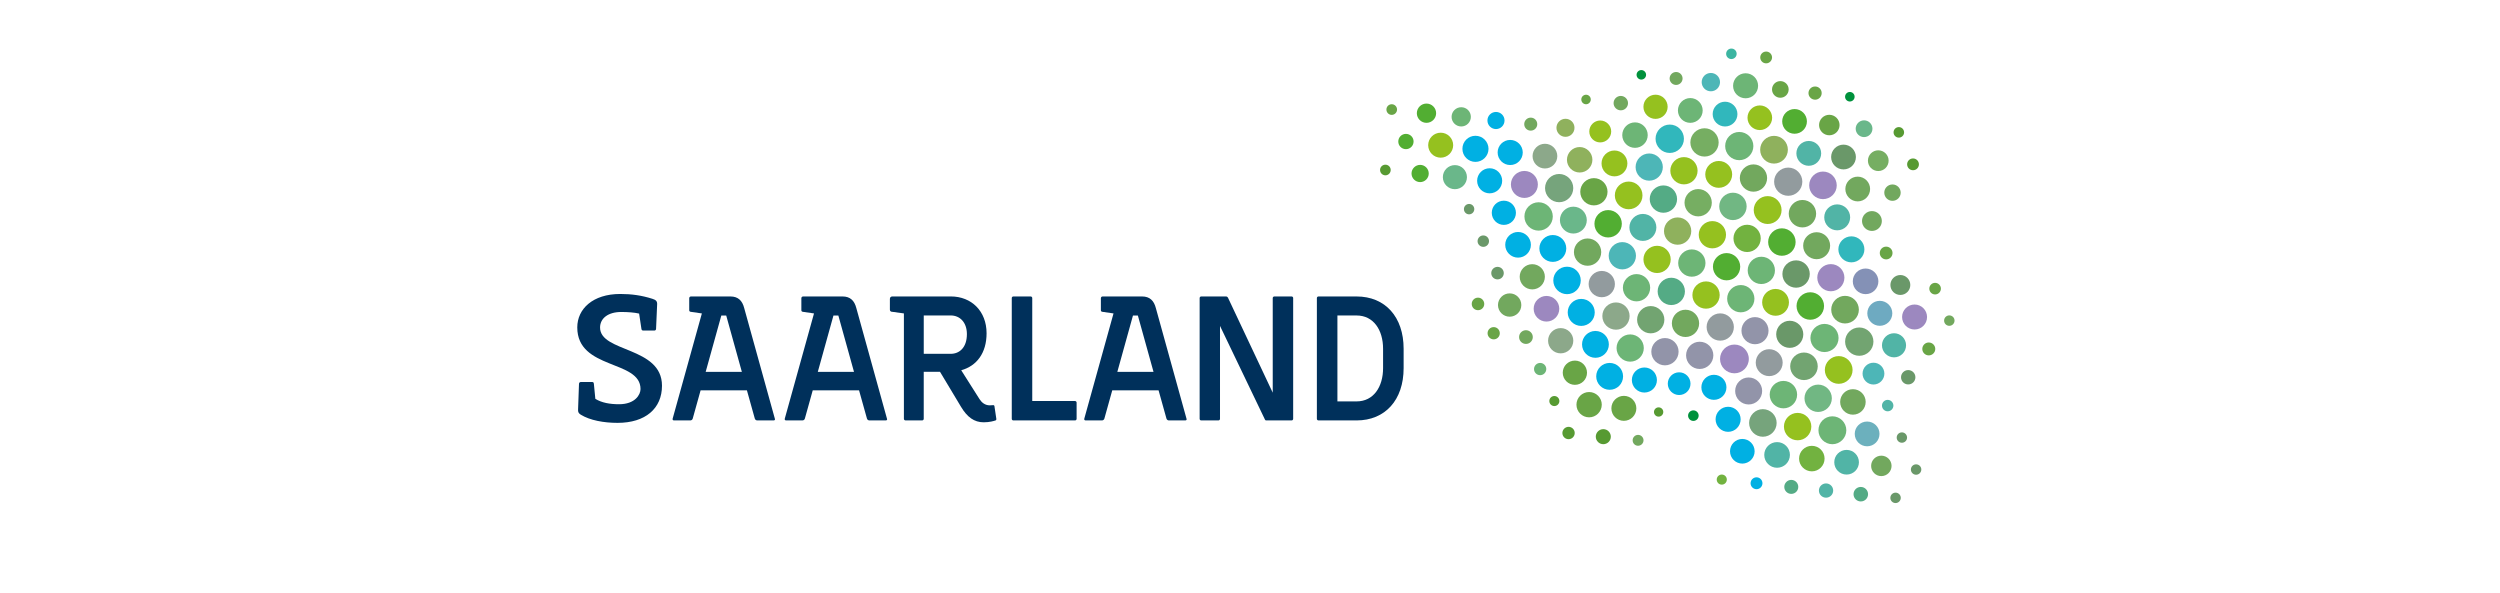 <?xml version="1.0" encoding="utf-8"?>
<!--
  **************************************************-
  InGrid Portal Apps
  ==================================================
  Copyright (C) 2014 - 2017 wemove digital solutions GmbH
  ==================================================
  Licensed under the EUPL, Version 1.1 or – as soon they will be
  approved by the European Commission - subsequent versions of the
  EUPL (the "Licence");
  
  You may not use this work except in compliance with the Licence.
  You may obtain a copy of the Licence at:
  
  http://ec.europa.eu/idabc/eupl5
  
  Unless required by applicable law or agreed to in writing, software
  distributed under the Licence is distributed on an "AS IS" basis,
  WITHOUT WARRANTIES OR CONDITIONS OF ANY KIND, either express or implied.
  See the Licence for the specific language governing permissions and
  limitations under the Licence.
  **************************************************#
  -->

<!-- Generator: Adobe Illustrator 16.0.0, SVG Export Plug-In . SVG Version: 6.00 Build 0)  -->
<!DOCTYPE svg PUBLIC "-//W3C//DTD SVG 1.1//EN" "http://www.w3.org/Graphics/SVG/1.1/DTD/svg11.dtd">
<svg version="1.1" id="Ebene_1" xmlns="http://www.w3.org/2000/svg" xmlns:xlink="http://www.w3.org/1999/xlink" x="0px" y="0px"
	 width="270px" height="64px" viewBox="0 0 270 64" enable-background="new 0 0 270 64" xml:space="preserve">
<g>
	<defs>
		<rect id="SVGID_1_" x="52.305" y="-1.45" width="165.479" height="66.935"/>
	</defs>
	<clipPath id="SVGID_2_">
		<use xlink:href="#SVGID_1_"  overflow="visible"/>
	</clipPath>
	<path clip-path="url(#SVGID_2_)" fill="#3CB5A1" d="M187.558,5.81c0.001,0.313-0.255,0.567-0.569,0.569
		c-0.313-0.001-0.569-0.253-0.566-0.567c-0.002-0.313,0.256-0.569,0.568-0.568C187.305,5.243,187.56,5.495,187.558,5.81"/>
	<path clip-path="url(#SVGID_2_)" fill="#69A546" d="M191.382,6.204c-0.002-0.351-0.287-0.638-0.638-0.636
		c-0.355,0-0.638,0.285-0.638,0.637c0.002,0.35,0.283,0.637,0.634,0.638C191.094,6.842,191.378,6.556,191.382,6.204"/>
	<path clip-path="url(#SVGID_2_)" fill="#00913C" d="M177.777,8.08c0-0.284-0.231-0.513-0.516-0.513
		c-0.282,0-0.512,0.231-0.512,0.515c0.003,0.282,0.23,0.512,0.514,0.513C177.548,8.594,177.777,8.363,177.777,8.08"/>
	<path clip-path="url(#SVGID_2_)" fill="#72A85E" d="M181.718,8.476c-0.001-0.388-0.316-0.7-0.699-0.7
		c-0.386,0-0.698,0.312-0.7,0.697c0,0.388,0.315,0.701,0.7,0.701C181.402,9.174,181.717,8.86,181.718,8.476"/>
	<path clip-path="url(#SVGID_2_)" fill="#4DB6B7" d="M185.763,8.87c0-0.548-0.443-0.991-0.99-0.99
		c-0.548-0.001-0.992,0.441-0.992,0.99c0,0.548,0.444,0.992,0.992,0.99C185.32,9.862,185.764,9.416,185.763,8.87"/>
	<path clip-path="url(#SVGID_2_)" fill="#6DB576" d="M189.875,9.264c-0.001-0.748-0.604-1.352-1.35-1.351
		c-0.749,0-1.352,0.604-1.353,1.351c-0.002,0.746,0.604,1.351,1.353,1.352C189.271,10.615,189.875,10.009,189.875,9.264"/>
	<path clip-path="url(#SVGID_2_)" fill="#69A546" d="M193.175,9.66c0.002-0.499-0.401-0.899-0.896-0.901
		c-0.499,0.001-0.9,0.401-0.901,0.901c0.002,0.497,0.404,0.899,0.9,0.897C192.773,10.558,193.176,10.156,193.175,9.66"/>
	<path clip-path="url(#SVGID_2_)" fill="#69A546" d="M196.742,10.052c0.003-0.391-0.316-0.713-0.712-0.711
		c-0.393-0.003-0.712,0.318-0.714,0.712c0.001,0.395,0.322,0.712,0.717,0.715C196.427,10.767,196.744,10.446,196.742,10.052"/>
	<path clip-path="url(#SVGID_2_)" fill="#00913C" d="M200.299,10.448c0.001-0.286-0.229-0.516-0.515-0.516
		c-0.285-0.001-0.516,0.231-0.516,0.515c-0.002,0.284,0.229,0.517,0.518,0.517C200.069,10.963,200.3,10.733,200.299,10.448"/>
	<path clip-path="url(#SVGID_2_)" fill="#69A546" d="M171.803,10.746c0.002-0.285-0.226-0.516-0.509-0.516
		c-0.285,0.002-0.516,0.231-0.513,0.514c-0.001,0.283,0.226,0.515,0.51,0.516C171.575,11.258,171.803,11.028,171.803,10.746"/>
	<path clip-path="url(#SVGID_2_)" fill="#72A85E" d="M175.826,11.139c0-0.429-0.352-0.776-0.781-0.78
		c-0.428,0.002-0.777,0.348-0.778,0.779c0,0.43,0.35,0.778,0.78,0.778C175.475,11.917,175.824,11.571,175.826,11.139"/>
	<path clip-path="url(#SVGID_2_)" fill="#95C11F" d="M180.106,11.534c-0.001-0.723-0.587-1.308-1.308-1.308
		c-0.722,0-1.309,0.586-1.308,1.309c0.001,0.72,0.587,1.305,1.306,1.305C179.52,12.84,180.106,12.256,180.106,11.534"/>
	<path clip-path="url(#SVGID_2_)" fill="#6DB576" d="M183.89,11.927c-0.001-0.737-0.6-1.337-1.337-1.337
		c-0.737,0.001-1.337,0.599-1.338,1.338s0.598,1.339,1.337,1.34C183.292,13.266,183.892,12.667,183.89,11.927"/>
	<path clip-path="url(#SVGID_2_)" fill="#31B7BC" d="M187.643,12.323c0-0.739-0.599-1.338-1.337-1.339
		c-0.737,0-1.339,0.6-1.338,1.338c-0.001,0.741,0.6,1.338,1.338,1.339C187.045,13.661,187.644,13.06,187.643,12.323"/>
	<path clip-path="url(#SVGID_2_)" fill="#95C11F" d="M191.391,12.716c-0.004-0.732-0.597-1.329-1.331-1.331
		c-0.736,0.002-1.329,0.598-1.33,1.332c0,0.734,0.594,1.33,1.33,1.331C190.794,14.046,191.391,13.451,191.391,12.716"/>
	<path clip-path="url(#SVGID_2_)" fill="#52AE32" d="M195.147,13.111c0-0.738-0.598-1.334-1.334-1.334
		c-0.738,0-1.337,0.598-1.337,1.334c0,0.739,0.599,1.334,1.336,1.334C194.551,14.447,195.148,13.848,195.147,13.111"/>
	<path clip-path="url(#SVGID_2_)" fill="#69A546" d="M198.673,13.506c0.001-0.611-0.496-1.106-1.108-1.109
		c-0.61,0-1.108,0.498-1.106,1.109c0,0.609,0.496,1.108,1.106,1.105C198.176,14.612,198.673,14.116,198.673,13.506"/>
	<path clip-path="url(#SVGID_2_)" fill="#6AB78A" d="M202.224,13.901c0-0.5-0.405-0.905-0.903-0.905
		c-0.502,0-0.906,0.406-0.908,0.904c0.002,0.5,0.407,0.904,0.905,0.906C201.818,14.805,202.224,14.4,202.224,13.901"/>
	<path clip-path="url(#SVGID_2_)" fill="#579A32" d="M205.642,14.293c-0.002-0.314-0.254-0.569-0.567-0.568
		c-0.317-0.001-0.571,0.253-0.571,0.569c0,0.315,0.256,0.569,0.568,0.57C205.389,14.866,205.644,14.607,205.642,14.293"/>
	<path clip-path="url(#SVGID_2_)" fill="#69A546" d="M150.881,11.832c0-0.318-0.256-0.576-0.576-0.576
		c-0.315,0-0.575,0.258-0.572,0.575c-0.002,0.318,0.257,0.576,0.571,0.577C150.624,12.406,150.879,12.15,150.881,11.832"/>
	<path clip-path="url(#SVGID_2_)" fill="#579A32" d="M150.196,18.36c0.002-0.318-0.257-0.576-0.575-0.574
		c-0.318-0.001-0.578,0.258-0.573,0.573c-0.001,0.318,0.257,0.575,0.573,0.577C149.938,18.937,150.196,18.678,150.196,18.36"/>
	<path clip-path="url(#SVGID_2_)" fill="#52AE32" d="M155.102,12.226c0-0.576-0.469-1.042-1.044-1.041
		c-0.573,0-1.036,0.467-1.04,1.041c-0.001,0.573,0.469,1.04,1.042,1.041C154.634,13.266,155.102,12.799,155.102,12.226"/>
	<path clip-path="url(#SVGID_2_)" fill="#6DB576" d="M158.853,12.62c0-0.573-0.463-1.04-1.037-1.04c-0.576,0-1.044,0.462-1.045,1.04
		c0,0.575,0.469,1.039,1.041,1.039C158.39,13.659,158.855,13.195,158.853,12.62"/>
	<path clip-path="url(#SVGID_2_)" fill="#00B0E3" d="M162.489,13.013c0.002-0.51-0.409-0.921-0.923-0.923
		c-0.51,0.001-0.927,0.414-0.923,0.923c-0.001,0.512,0.414,0.925,0.922,0.927C162.077,13.939,162.492,13.524,162.489,13.013"/>
	<path clip-path="url(#SVGID_2_)" fill="#72A85E" d="M166.023,13.409c0-0.389-0.313-0.706-0.703-0.706s-0.703,0.317-0.704,0.707
		c0,0.389,0.315,0.702,0.703,0.7C165.71,14.11,166.023,13.797,166.023,13.409"/>
	<path clip-path="url(#SVGID_2_)" fill="#8FB15D" d="M170.044,13.803c0.005-0.538-0.432-0.975-0.969-0.975
		c-0.54,0-0.977,0.436-0.979,0.976c0.002,0.538,0.44,0.975,0.978,0.974C169.61,14.779,170.051,14.34,170.044,13.803"/>
	<path clip-path="url(#SVGID_2_)" fill="#95C11F" d="M174.01,14.199c0-0.653-0.529-1.184-1.187-1.186
		c-0.648,0.002-1.18,0.531-1.18,1.186c-0.002,0.652,0.527,1.182,1.18,1.182C173.48,15.382,174.009,14.851,174.01,14.199"/>
	<path clip-path="url(#SVGID_2_)" fill="#6DB576" d="M177.955,14.593c-0.001-0.76-0.615-1.377-1.374-1.376
		c-0.763,0-1.375,0.616-1.378,1.375c0.003,0.762,0.615,1.377,1.378,1.376C177.339,15.967,177.956,15.35,177.955,14.593"/>
	<path clip-path="url(#SVGID_2_)" fill="#31B7BC" d="M181.865,14.988c0.001-0.846-0.685-1.534-1.532-1.535
		c-0.845,0.003-1.533,0.688-1.534,1.534c0.002,0.846,0.688,1.532,1.536,1.533C181.181,16.518,181.866,15.833,181.865,14.988"/>
	<path clip-path="url(#SVGID_2_)" fill="#76AE62" d="M185.616,15.381c0-0.846-0.686-1.531-1.529-1.529
		c-0.844,0.002-1.529,0.686-1.529,1.53c-0.001,0.843,0.686,1.529,1.531,1.527C184.93,16.911,185.617,16.225,185.616,15.381"/>
	<path clip-path="url(#SVGID_2_)" fill="#6DB576" d="M189.364,15.775c0-0.841-0.682-1.523-1.525-1.524
		c-0.842,0-1.522,0.683-1.521,1.524c-0.002,0.841,0.681,1.524,1.521,1.525C188.684,17.299,189.366,16.618,189.364,15.775"/>
	<path clip-path="url(#SVGID_2_)" fill="#8FB15D" d="M193.091,16.169c0-0.826-0.67-1.498-1.496-1.498
		c-0.827,0-1.497,0.673-1.497,1.498c-0.004,0.828,0.667,1.499,1.497,1.499C192.421,17.668,193.09,16.995,193.091,16.169"/>
	<path clip-path="url(#SVGID_2_)" fill="#51B4A6" d="M196.688,16.564c-0.001-0.74-0.6-1.34-1.341-1.341
		c-0.738,0-1.339,0.6-1.339,1.34c0,0.741,0.598,1.343,1.338,1.343C196.086,17.906,196.688,17.306,196.688,16.564"/>
	<path clip-path="url(#SVGID_2_)" fill="#6A9869" d="M200.438,16.959c-0.002-0.739-0.599-1.338-1.34-1.339
		c-0.736,0.001-1.336,0.601-1.336,1.338c-0.001,0.739,0.6,1.341,1.336,1.339C199.84,18.297,200.438,17.698,200.438,16.959"/>
	<path clip-path="url(#SVGID_2_)" fill="#76AE62" d="M203.971,17.354c0.002-0.618-0.5-1.119-1.118-1.12
		c-0.617,0-1.118,0.502-1.118,1.12c0,0.618,0.503,1.121,1.122,1.119C203.472,18.473,203.971,17.97,203.971,17.354"/>
	<path clip-path="url(#SVGID_2_)" fill="#579A32" d="M207.243,17.749c0-0.353-0.285-0.638-0.638-0.637
		c-0.351-0.001-0.637,0.286-0.636,0.636c0.002,0.353,0.285,0.637,0.637,0.637C206.958,18.387,207.243,18.099,207.243,17.749"/>
	<path clip-path="url(#SVGID_2_)" fill="#52AE32" d="M152.667,15.283c0.001-0.455-0.368-0.826-0.828-0.824
		c-0.455-0.001-0.825,0.371-0.824,0.827c-0.002,0.455,0.371,0.826,0.826,0.824C152.297,16.111,152.668,15.739,152.667,15.283"/>
	<path clip-path="url(#SVGID_2_)" fill="#95C11F" d="M156.944,15.678c-0.003-0.744-0.606-1.35-1.348-1.347
		c-0.747-0.001-1.35,0.602-1.352,1.347c0.002,0.746,0.604,1.352,1.35,1.351C156.338,17.03,156.942,16.425,156.944,15.678"/>
	<path clip-path="url(#SVGID_2_)" fill="#00B0E3" d="M160.76,16.075c-0.003-0.781-0.633-1.411-1.412-1.411
		c-0.778-0.001-1.411,0.631-1.407,1.411c-0.002,0.777,0.63,1.409,1.406,1.41C160.126,17.482,160.758,16.853,160.76,16.075"/>
	<path clip-path="url(#SVGID_2_)" fill="#00B0E3" d="M164.458,16.467c-0.001-0.749-0.608-1.355-1.358-1.355
		c-0.748,0-1.355,0.607-1.356,1.354c-0.001,0.751,0.609,1.359,1.358,1.358C163.851,17.825,164.458,17.218,164.458,16.467"/>
	<path clip-path="url(#SVGID_2_)" fill="#8CA88A" d="M168.189,16.862c0-0.738-0.598-1.336-1.337-1.335
		c-0.736,0-1.333,0.597-1.336,1.333c0.003,0.739,0.601,1.336,1.336,1.336C167.592,18.197,168.188,17.599,168.189,16.862"/>
	<path clip-path="url(#SVGID_2_)" fill="#8FB15D" d="M171.98,17.256c0-0.759-0.614-1.374-1.373-1.376
		c-0.759,0-1.373,0.617-1.377,1.377c0,0.758,0.618,1.374,1.377,1.374S171.98,18.015,171.98,17.256"/>
	<path clip-path="url(#SVGID_2_)" fill="#95C11F" d="M175.758,17.65c0-0.771-0.624-1.396-1.398-1.396
		c-0.769,0-1.395,0.625-1.395,1.397c-0.002,0.771,0.625,1.397,1.396,1.396C175.134,19.048,175.758,18.422,175.758,17.65"/>
	<path clip-path="url(#SVGID_2_)" fill="#4DB6B7" d="M179.586,18.044c-0.002-0.809-0.662-1.468-1.472-1.469
		c-0.811,0.001-1.469,0.66-1.47,1.469c0.001,0.812,0.66,1.47,1.47,1.47C178.925,19.516,179.585,18.857,179.586,18.044"/>
	<path clip-path="url(#SVGID_2_)" fill="#95C11F" d="M183.34,18.439c-0.002-0.812-0.661-1.473-1.474-1.472
		c-0.813-0.001-1.471,0.66-1.472,1.473c0.001,0.813,0.659,1.474,1.473,1.473C182.68,19.915,183.339,19.253,183.34,18.439"/>
	<path clip-path="url(#SVGID_2_)" fill="#95C11F" d="M187.074,18.835c0-0.804-0.649-1.453-1.453-1.451c-0.8,0-1.45,0.65-1.454,1.45
		c0.003,0.803,0.653,1.453,1.455,1.45C186.422,20.287,187.072,19.637,187.074,18.835"/>
	<path clip-path="url(#SVGID_2_)" fill="#72A85E" d="M190.849,19.229c0-0.812-0.661-1.474-1.474-1.475
		c-0.813,0-1.476,0.66-1.475,1.475s0.66,1.475,1.475,1.475C190.188,20.704,190.848,20.042,190.849,19.229"/>
	<path clip-path="url(#SVGID_2_)" fill="#929B9E" d="M194.652,19.625c0-0.841-0.681-1.527-1.525-1.525
		c-0.839,0.001-1.522,0.682-1.522,1.523c0,0.843,0.68,1.523,1.523,1.523C193.969,21.148,194.652,20.464,194.652,19.625"/>
	<path clip-path="url(#SVGID_2_)" fill="#9C88BF" d="M198.369,20.019c-0.004-0.824-0.662-1.491-1.489-1.491
		c-0.819,0-1.489,0.666-1.489,1.489c0.001,0.823,0.669,1.489,1.491,1.49C197.704,21.506,198.371,20.84,198.369,20.019"/>
	<path clip-path="url(#SVGID_2_)" fill="#72A85E" d="M201.972,20.412c0.001-0.736-0.599-1.333-1.338-1.334
		c-0.737-0.001-1.334,0.597-1.336,1.336c0.001,0.736,0.598,1.335,1.336,1.336C201.372,21.748,201.97,21.152,201.972,20.412"/>
	<path clip-path="url(#SVGID_2_)" fill="#72A85E" d="M205.275,20.807c-0.001-0.49-0.398-0.887-0.888-0.886
		c-0.487,0-0.887,0.395-0.885,0.886c0,0.49,0.396,0.885,0.885,0.884C204.876,21.694,205.275,21.295,205.275,20.807"/>
	<path clip-path="url(#SVGID_2_)" fill="#52AE32" d="M154.305,18.737c-0.002-0.513-0.416-0.93-0.929-0.931
		c-0.512,0.001-0.93,0.417-0.932,0.932c0.002,0.511,0.416,0.928,0.932,0.93C153.889,19.666,154.305,19.251,154.305,18.737"/>
	<path clip-path="url(#SVGID_2_)" fill="#6AB78A" d="M158.431,19.132c-0.003-0.719-0.582-1.302-1.301-1.301
		c-0.72,0-1.302,0.581-1.302,1.302c-0.001,0.719,0.584,1.302,1.3,1.3C157.848,20.433,158.431,19.852,158.431,19.132"/>
	<path clip-path="url(#SVGID_2_)" fill="#00B0E3" d="M162.236,19.528c0-0.749-0.604-1.356-1.354-1.357
		c-0.744,0-1.352,0.608-1.353,1.354c0,0.749,0.604,1.356,1.353,1.356C161.632,20.879,162.233,20.274,162.236,19.528"/>
	<path clip-path="url(#SVGID_2_)" fill="#9C88BF" d="M166.091,19.922c0.002-0.807-0.651-1.459-1.456-1.46
		c-0.803,0-1.457,0.654-1.458,1.459c0.001,0.803,0.652,1.457,1.458,1.457C165.439,21.378,166.096,20.724,166.091,19.922"/>
	<path clip-path="url(#SVGID_2_)" fill="#76A47C" d="M169.912,20.314c0.001-0.841-0.684-1.522-1.522-1.525
		c-0.841,0.002-1.525,0.685-1.525,1.526c0,0.842,0.681,1.524,1.523,1.525C169.229,21.839,169.915,21.157,169.912,20.314"/>
	<path clip-path="url(#SVGID_2_)" fill="#69A546" d="M173.614,20.71c-0.002-0.813-0.66-1.472-1.472-1.472s-1.473,0.66-1.473,1.474
		c-0.001,0.811,0.657,1.471,1.474,1.471C172.955,22.182,173.614,21.521,173.614,20.71"/>
	<path clip-path="url(#SVGID_2_)" fill="#95C11F" d="M177.388,21.104c0.004-0.826-0.665-1.496-1.492-1.496
		c-0.826-0.001-1.496,0.669-1.494,1.495c0,0.826,0.67,1.497,1.493,1.497C176.721,22.599,177.391,21.932,177.388,21.104"/>
	<path clip-path="url(#SVGID_2_)" fill="#54AB85" d="M181.125,21.499c0-0.814-0.659-1.475-1.478-1.474
		c-0.815-0.001-1.477,0.658-1.477,1.474c0,0.815,0.661,1.477,1.479,1.48C180.465,22.979,181.126,22.314,181.125,21.499"/>
	<path clip-path="url(#SVGID_2_)" fill="#76AE62" d="M184.876,21.894c0-0.815-0.66-1.475-1.475-1.475
		c-0.815,0-1.471,0.661-1.475,1.474c0.005,0.816,0.662,1.475,1.475,1.477C184.216,23.37,184.875,22.708,184.876,21.894"/>
	<path clip-path="url(#SVGID_2_)" fill="#71B783" d="M188.638,22.29c0.001-0.82-0.666-1.481-1.482-1.48s-1.48,0.66-1.48,1.48
		c0,0.817,0.665,1.481,1.481,1.481C187.971,23.771,188.637,23.109,188.638,22.29"/>
	<path clip-path="url(#SVGID_2_)" fill="#95C11F" d="M192.411,22.685c-0.001-0.831-0.673-1.508-1.503-1.505
		c-0.83-0.002-1.503,0.673-1.506,1.505c0.003,0.831,0.677,1.507,1.507,1.507C191.739,24.192,192.413,23.517,192.411,22.685"/>
	<path clip-path="url(#SVGID_2_)" fill="#72A85E" d="M196.143,23.08c-0.001-0.818-0.663-1.483-1.479-1.484
		c-0.817,0.001-1.481,0.664-1.481,1.484c0.001,0.818,0.661,1.483,1.482,1.483C195.478,24.563,196.143,23.9,196.143,23.08"/>
	<path clip-path="url(#SVGID_2_)" fill="#51B4A6" d="M199.817,23.475c0.002-0.773-0.628-1.401-1.401-1.402
		c-0.773,0.001-1.401,0.629-1.398,1.402c-0.003,0.774,0.627,1.401,1.398,1.401C199.189,24.876,199.813,24.249,199.817,23.475"/>
	<path clip-path="url(#SVGID_2_)" fill="#72A85E" d="M203.239,23.869c-0.001-0.592-0.478-1.073-1.069-1.071
		c-0.592-0.003-1.072,0.478-1.073,1.073c0.001,0.592,0.481,1.073,1.073,1.072C202.763,24.943,203.243,24.462,203.239,23.869"/>
	<path clip-path="url(#SVGID_2_)" fill="#6A9869" d="M159.224,22.585c0-0.309-0.25-0.56-0.562-0.56
		c-0.311,0.002-0.56,0.251-0.559,0.562c0,0.31,0.251,0.563,0.559,0.562C158.971,23.147,159.224,22.897,159.224,22.585"/>
	<path clip-path="url(#SVGID_2_)" fill="#00B0E3" d="M163.721,22.983c-0.001-0.723-0.584-1.309-1.303-1.309
		c-0.725,0-1.306,0.585-1.307,1.307c0,0.722,0.586,1.308,1.305,1.309C163.138,24.29,163.721,23.704,163.721,22.983"/>
	<path clip-path="url(#SVGID_2_)" fill="#6DB576" d="M167.702,23.378c-0.001-0.849-0.686-1.532-1.533-1.534
		c-0.845,0.002-1.534,0.687-1.531,1.534c-0.003,0.847,0.688,1.53,1.53,1.531C167.018,24.908,167.702,24.223,167.702,23.378"/>
	<path clip-path="url(#SVGID_2_)" fill="#6AB78A" d="M171.375,23.774c-0.002-0.803-0.651-1.453-1.452-1.454
		c-0.8-0.001-1.45,0.65-1.452,1.453c0.002,0.801,0.649,1.45,1.454,1.451C170.723,25.222,171.373,24.574,171.375,23.774"/>
	<path clip-path="url(#SVGID_2_)" fill="#52AE32" d="M175.158,24.167c0-0.816-0.665-1.48-1.48-1.479
		c-0.817,0-1.48,0.663-1.479,1.479c0,0.818,0.661,1.481,1.479,1.48C174.492,25.647,175.157,24.987,175.158,24.167"/>
	<path clip-path="url(#SVGID_2_)" fill="#51B4A6" d="M178.888,24.562c-0.004-0.805-0.654-1.458-1.459-1.459
		c-0.804,0.002-1.455,0.655-1.455,1.459c-0.001,0.804,0.652,1.458,1.457,1.457C178.235,26.019,178.891,25.365,178.888,24.562"/>
	<path clip-path="url(#SVGID_2_)" fill="#8FB15D" d="M182.658,24.958c0-0.815-0.661-1.476-1.477-1.476
		c-0.813,0-1.471,0.659-1.471,1.473c-0.001,0.816,0.659,1.476,1.472,1.476C181.996,26.433,182.657,25.769,182.658,24.958"/>
	<path clip-path="url(#SVGID_2_)" fill="#95C11F" d="M186.411,25.351c0-0.813-0.658-1.472-1.474-1.473
		c-0.815,0-1.475,0.661-1.475,1.475c0,0.813,0.661,1.471,1.471,1.471C185.752,26.824,186.411,26.166,186.411,25.351"/>
	<path clip-path="url(#SVGID_2_)" fill="#72B240" d="M190.161,25.748c0.001-0.814-0.659-1.475-1.47-1.476
		c-0.815,0-1.477,0.66-1.477,1.475c0.001,0.814,0.661,1.472,1.476,1.474C189.505,27.219,190.16,26.56,190.161,25.748"/>
	<path clip-path="url(#SVGID_2_)" fill="#52AE32" d="M193.927,26.14c0-0.819-0.666-1.482-1.482-1.481
		c-0.821-0.001-1.485,0.662-1.485,1.481c0,0.821,0.666,1.485,1.483,1.484C193.263,27.624,193.927,26.96,193.927,26.14"/>
	<path clip-path="url(#SVGID_2_)" fill="#72A85E" d="M197.655,26.536c0-0.804-0.653-1.458-1.46-1.457
		c-0.805,0-1.456,0.65-1.454,1.454c-0.001,0.806,0.649,1.461,1.454,1.461C197,27.992,197.655,27.341,197.655,26.536"/>
	<path clip-path="url(#SVGID_2_)" fill="#31B7BC" d="M201.356,26.93c0.002-0.776-0.631-1.404-1.404-1.406
		c-0.779,0.002-1.405,0.631-1.409,1.405c0.001,0.777,0.632,1.405,1.409,1.406C200.725,28.334,201.356,27.706,201.356,26.93"/>
	<path clip-path="url(#SVGID_2_)" fill="#69A546" d="M204.393,27.326c0.003-0.383-0.308-0.69-0.689-0.69
		c-0.383-0.002-0.688,0.308-0.688,0.688s0.306,0.69,0.688,0.69C204.085,28.015,204.393,27.706,204.393,27.326"/>
	<path clip-path="url(#SVGID_2_)" fill="#6A9869" d="M160.814,26.045c0.001-0.344-0.275-0.619-0.618-0.618
		c-0.342-0.001-0.616,0.276-0.619,0.617c-0.001,0.34,0.276,0.619,0.621,0.617C160.538,26.661,160.815,26.384,160.814,26.045"/>
	<path clip-path="url(#SVGID_2_)" fill="#00B0E3" d="M165.337,26.439c0-0.767-0.621-1.387-1.384-1.386
		c-0.77-0.001-1.389,0.62-1.388,1.386c-0.003,0.765,0.621,1.387,1.384,1.386C164.716,27.824,165.337,27.205,165.337,26.439"/>
	<path clip-path="url(#SVGID_2_)" fill="#00B0E3" d="M169.158,26.834c-0.001-0.804-0.652-1.455-1.454-1.452
		c-0.799-0.002-1.452,0.648-1.452,1.45c0,0.802,0.653,1.454,1.453,1.453C168.505,28.285,169.155,27.634,169.158,26.834"/>
	<path clip-path="url(#SVGID_2_)" fill="#72A85E" d="M172.933,27.228c-0.001-0.815-0.659-1.475-1.473-1.474
		c-0.815,0-1.476,0.66-1.476,1.472c0,0.816,0.66,1.477,1.475,1.477S172.934,28.042,172.933,27.228"/>
	<path clip-path="url(#SVGID_2_)" fill="#4DB6B7" d="M176.686,27.623c0-0.813-0.662-1.474-1.473-1.476
		c-0.815,0-1.475,0.662-1.475,1.476c-0.001,0.812,0.659,1.472,1.474,1.472S176.681,28.436,176.686,27.623"/>
	<path clip-path="url(#SVGID_2_)" fill="#95C11F" d="M180.437,28.016c-0.001-0.811-0.659-1.472-1.474-1.472
		c-0.812,0-1.471,0.66-1.472,1.472c0.001,0.812,0.66,1.472,1.471,1.473C179.777,29.487,180.437,28.828,180.437,28.016"/>
	<path clip-path="url(#SVGID_2_)" fill="#6DB576" d="M184.193,28.412c0-0.815-0.661-1.475-1.477-1.476
		c-0.813,0.002-1.472,0.662-1.472,1.476s0.659,1.473,1.472,1.473C183.532,29.886,184.192,29.227,184.193,28.412"/>
	<path clip-path="url(#SVGID_2_)" fill="#52AE32" d="M187.944,28.807c-0.002-0.814-0.658-1.475-1.474-1.475
		c-0.813,0-1.474,0.66-1.474,1.475c0.002,0.811,0.658,1.47,1.474,1.471C187.286,30.278,187.945,29.618,187.944,28.807"/>
	<path clip-path="url(#SVGID_2_)" fill="#6DB576" d="M191.695,29.202c-0.001-0.816-0.657-1.477-1.468-1.475
		c-0.815-0.001-1.477,0.659-1.477,1.475c0,0.813,0.66,1.473,1.474,1.474C191.038,30.676,191.7,30.014,191.695,29.202"/>
	<path clip-path="url(#SVGID_2_)" fill="#6A9869" d="M195.456,29.593c0-0.816-0.664-1.475-1.478-1.475
		c-0.82,0-1.479,0.659-1.479,1.476c0.001,0.817,0.664,1.477,1.478,1.479C194.794,31.07,195.456,30.41,195.456,29.593"/>
	<path clip-path="url(#SVGID_2_)" fill="#9C88BF" d="M199.197,29.989c0-0.81-0.655-1.465-1.465-1.465
		c-0.81-0.001-1.468,0.656-1.466,1.464c0,0.811,0.656,1.47,1.466,1.47C198.541,31.456,199.196,30.799,199.197,29.989"/>
	<path clip-path="url(#SVGID_2_)" fill="#9C88BF" d="M208.122,34.237c-0.002-0.745-0.603-1.348-1.347-1.349
		c-0.745,0-1.349,0.604-1.349,1.348c-0.001,0.745,0.602,1.35,1.348,1.35C207.52,35.587,208.125,34.981,208.122,34.237"/>
	<path clip-path="url(#SVGID_2_)" fill="#9C88BF" d="M188.872,38.765c0-0.859-0.694-1.554-1.552-1.552
		c-0.858-0.001-1.554,0.691-1.555,1.552c-0.002,0.856,0.693,1.552,1.555,1.553C188.176,40.317,188.872,39.624,188.872,38.765"/>
	<path clip-path="url(#SVGID_2_)" fill="#8491B6" d="M202.866,30.383c0-0.765-0.621-1.383-1.381-1.383
		c-0.766,0.001-1.385,0.619-1.383,1.383c-0.002,0.765,0.617,1.384,1.383,1.385C202.249,31.771,202.868,31.149,202.866,30.383"/>
	<path clip-path="url(#SVGID_2_)" fill="#6A9869" d="M206.313,30.78c0-0.594-0.481-1.08-1.075-1.078
		c-0.592,0.002-1.074,0.483-1.074,1.076c0,0.597,0.481,1.077,1.074,1.076C205.832,31.854,206.313,31.372,206.313,30.78"/>
	<path clip-path="url(#SVGID_2_)" fill="#69A546" d="M209.617,31.174c0.001-0.345-0.279-0.625-0.625-0.627
		c-0.349,0-0.627,0.282-0.627,0.627c0,0.344,0.279,0.626,0.625,0.627C209.337,31.8,209.616,31.519,209.617,31.174"/>
	<path clip-path="url(#SVGID_2_)" fill="#6A9869" d="M162.409,29.497c0-0.374-0.301-0.677-0.677-0.677
		c-0.372,0-0.678,0.304-0.676,0.677c-0.001,0.375,0.302,0.678,0.675,0.678C162.106,30.176,162.409,29.872,162.409,29.497"/>
	<path clip-path="url(#SVGID_2_)" fill="#69A546" d="M160.299,32.824c-0.001-0.375-0.303-0.677-0.675-0.678
		c-0.374,0-0.679,0.305-0.677,0.679c0,0.374,0.303,0.676,0.678,0.676C159.997,33.502,160.303,33.198,160.299,32.824"/>
	<path clip-path="url(#SVGID_2_)" fill="#72A85E" d="M166.847,29.891c0.001-0.75-0.611-1.359-1.361-1.36
		c-0.751-0.001-1.36,0.607-1.36,1.362c0,0.752,0.608,1.361,1.358,1.363C166.237,31.255,166.848,30.646,166.847,29.891"/>
	<path clip-path="url(#SVGID_2_)" fill="#00B0E3" d="M170.722,30.288c0.002-0.82-0.663-1.485-1.483-1.484
		c-0.816-0.001-1.483,0.664-1.483,1.485c0.003,0.816,0.662,1.48,1.482,1.482C170.059,31.771,170.718,31.107,170.722,30.288"/>
	<path clip-path="url(#SVGID_2_)" fill="#929B9E" d="M174.411,30.682c0-0.784-0.634-1.42-1.417-1.422
		c-0.788,0.001-1.423,0.637-1.422,1.421c0.002,0.788,0.637,1.422,1.421,1.421C173.777,32.103,174.411,31.465,174.411,30.682"/>
	<path clip-path="url(#SVGID_2_)" fill="#6DB576" d="M178.219,31.078c0-0.815-0.66-1.476-1.475-1.476
		c-0.812-0.001-1.472,0.659-1.473,1.475c0,0.812,0.66,1.471,1.473,1.472C177.56,32.549,178.219,31.889,178.219,31.078"/>
	<path clip-path="url(#SVGID_2_)" fill="#54AB85" d="M181.973,31.471c0.001-0.815-0.659-1.476-1.474-1.476
		c-0.815,0.001-1.476,0.662-1.474,1.474c0,0.815,0.66,1.477,1.475,1.477C181.311,32.946,181.973,32.284,181.973,31.471"/>
	<path clip-path="url(#SVGID_2_)" fill="#95C11F" d="M185.727,31.864c0-0.811-0.66-1.472-1.474-1.472
		c-0.818,0-1.475,0.66-1.474,1.474c-0.002,0.813,0.66,1.472,1.472,1.472C185.065,33.338,185.727,32.679,185.727,31.864"/>
	<path clip-path="url(#SVGID_2_)" fill="#6DB576" d="M189.479,32.261c-0.002-0.816-0.66-1.476-1.471-1.476
		c-0.815,0-1.477,0.659-1.475,1.474c-0.002,0.814,0.658,1.473,1.472,1.473C188.823,33.732,189.479,33.072,189.479,32.261"/>
	<path clip-path="url(#SVGID_2_)" fill="#95C11F" d="M193.208,32.655c0.001-0.799-0.648-1.449-1.45-1.451
		c-0.799,0-1.445,0.65-1.447,1.451c0.002,0.798,0.647,1.447,1.447,1.448C192.56,34.103,193.208,33.455,193.208,32.655"/>
	<path clip-path="url(#SVGID_2_)" fill="#52AE32" d="M196.998,33.049c0-0.82-0.663-1.485-1.487-1.485
		c-0.817-0.001-1.485,0.664-1.485,1.484s0.667,1.487,1.486,1.486C196.331,34.532,196.998,33.87,196.998,33.049"/>
	<path clip-path="url(#SVGID_2_)" fill="#72A85E" d="M200.758,33.444c-0.001-0.824-0.667-1.493-1.493-1.493
		c-0.823,0-1.494,0.667-1.493,1.493c0,0.826,0.67,1.491,1.493,1.491C200.091,34.935,200.758,34.27,200.758,33.444"/>
	<path clip-path="url(#SVGID_2_)" fill="#6EAAC1" d="M204.37,33.839c0-0.747-0.606-1.346-1.352-1.35
		c-0.743,0-1.348,0.603-1.35,1.349c0.003,0.744,0.605,1.349,1.351,1.349C203.764,35.187,204.37,34.582,204.37,33.839"/>
	<path clip-path="url(#SVGID_2_)" fill="#72A85E" d="M211.091,34.628c0.001-0.313-0.251-0.565-0.565-0.566
		c-0.311,0-0.564,0.254-0.563,0.564c0,0.313,0.25,0.564,0.563,0.563C210.837,35.19,211.087,34.939,211.091,34.628"/>
	<path clip-path="url(#SVGID_2_)" fill="#72A85E" d="M164.302,32.944c0.004-0.697-0.563-1.262-1.255-1.259
		c-0.697-0.003-1.262,0.562-1.266,1.261c0.004,0.694,0.569,1.257,1.261,1.258C163.741,34.203,164.306,33.64,164.302,32.944"/>
	<path clip-path="url(#SVGID_2_)" fill="#9C88BF" d="M168.403,33.345c-0.002-0.765-0.62-1.382-1.384-1.384
		c-0.764,0.001-1.385,0.621-1.382,1.384c-0.003,0.766,0.616,1.385,1.382,1.385C167.787,34.729,168.403,34.109,168.403,33.345"/>
	<path clip-path="url(#SVGID_2_)" fill="#00B0E3" d="M172.233,33.74c-0.001-0.806-0.652-1.459-1.462-1.459
		c-0.806,0-1.459,0.652-1.459,1.458c0.001,0.808,0.654,1.461,1.46,1.461C171.581,35.2,172.235,34.546,172.233,33.74"/>
	<path clip-path="url(#SVGID_2_)" fill="#8CA88A" d="M175.998,34.135c0-0.812-0.658-1.473-1.473-1.472
		c-0.811,0.001-1.476,0.658-1.472,1.473c0,0.813,0.657,1.473,1.476,1.472C175.339,35.607,175.999,34.948,175.998,34.135"/>
	<path clip-path="url(#SVGID_2_)" fill="#72A471" d="M179.753,34.53c0-0.815-0.66-1.475-1.474-1.475
		c-0.811,0-1.472,0.658-1.473,1.475c0.001,0.812,0.661,1.471,1.472,1.471C179.092,36.001,179.753,35.342,179.753,34.53"/>
	<path clip-path="url(#SVGID_2_)" fill="#72A85E" d="M183.508,34.923c-0.001-0.814-0.661-1.473-1.476-1.473
		c-0.813,0-1.472,0.661-1.472,1.473c0,0.813,0.66,1.475,1.471,1.475C182.847,36.396,183.508,35.737,183.508,34.923"/>
	<path clip-path="url(#SVGID_2_)" fill="#929B9E" d="M187.259,35.317c-0.002-0.812-0.661-1.472-1.472-1.473
		c-0.814,0-1.474,0.66-1.474,1.476c0.001,0.812,0.656,1.471,1.474,1.471C186.602,36.791,187.26,36.132,187.259,35.317"/>
	<path clip-path="url(#SVGID_2_)" fill="#9294A9" d="M191.003,35.715c-0.002-0.81-0.655-1.466-1.464-1.468
		c-0.807,0-1.463,0.656-1.462,1.466c-0.001,0.809,0.656,1.465,1.463,1.465C190.349,37.178,191.005,36.521,191.003,35.715"/>
	<path clip-path="url(#SVGID_2_)" fill="#6A9869" d="M194.757,36.107c0-0.809-0.654-1.466-1.464-1.465
		c-0.807-0.001-1.464,0.656-1.465,1.462c0.003,0.81,0.658,1.468,1.466,1.466C194.104,37.57,194.757,36.916,194.757,36.107"/>
	<path clip-path="url(#SVGID_2_)" fill="#6DB576" d="M198.565,36.503c-0.001-0.841-0.679-1.518-1.519-1.523
		c-0.839,0.004-1.52,0.683-1.52,1.522c-0.003,0.843,0.681,1.521,1.52,1.52C197.887,38.022,198.565,37.342,198.565,36.503"/>
	<path clip-path="url(#SVGID_2_)" fill="#72A471" d="M202.331,36.896c0-0.847-0.686-1.53-1.531-1.529
		c-0.844-0.001-1.53,0.683-1.528,1.529c-0.003,0.844,0.683,1.531,1.526,1.53C201.644,38.427,202.332,37.742,202.331,36.896"/>
	<path clip-path="url(#SVGID_2_)" fill="#51B4A6" d="M205.855,37.293c0.001-0.72-0.583-1.304-1.301-1.303
		c-0.718,0-1.302,0.583-1.302,1.303c0.001,0.72,0.584,1.301,1.302,1.301C205.274,38.594,205.855,38.013,205.855,37.293"/>
	<path clip-path="url(#SVGID_2_)" fill="#69A546" d="M209.009,37.688c0-0.389-0.316-0.7-0.7-0.7c-0.387-0.002-0.7,0.312-0.701,0.696
		c0.001,0.388,0.314,0.698,0.701,0.698C208.69,38.383,209.009,38.072,209.009,37.688"/>
	<path clip-path="url(#SVGID_2_)" fill="#72A85E" d="M165.542,36.404c0-0.409-0.332-0.738-0.739-0.742
		c-0.409,0-0.743,0.333-0.742,0.741c-0.001,0.411,0.331,0.741,0.742,0.741C165.211,37.147,165.542,36.814,165.542,36.404"/>
	<path clip-path="url(#SVGID_2_)" fill="#8CA88A" d="M169.917,36.8c0.002-0.755-0.608-1.365-1.363-1.366
		c-0.75,0-1.363,0.611-1.362,1.366c0,0.754,0.61,1.363,1.361,1.363C169.309,38.162,169.915,37.554,169.917,36.8"/>
	<path clip-path="url(#SVGID_2_)" fill="#00B0E3" d="M173.757,37.195c-0.001-0.8-0.65-1.451-1.452-1.452
		c-0.798,0-1.447,0.652-1.444,1.452c-0.001,0.797,0.646,1.447,1.444,1.447C173.106,38.643,173.758,37.992,173.757,37.195"/>
	<path clip-path="url(#SVGID_2_)" fill="#6DB576" d="M177.531,37.588c0.001-0.812-0.659-1.471-1.469-1.471
		c-0.814,0-1.475,0.66-1.475,1.471c0,0.813,0.663,1.471,1.473,1.472C176.874,39.06,177.531,38.402,177.531,37.588"/>
	<path clip-path="url(#SVGID_2_)" fill="#9294A9" d="M181.288,37.983c0.002-0.813-0.658-1.473-1.475-1.474
		c-0.813,0.001-1.471,0.661-1.472,1.474c-0.001,0.813,0.662,1.472,1.472,1.475C180.632,39.455,181.285,38.796,181.288,37.983"/>
	<path clip-path="url(#SVGID_2_)" fill="#9294A9" d="M185.042,38.379c0.002-0.815-0.661-1.473-1.477-1.471
		c-0.811-0.002-1.469,0.657-1.469,1.469s0.66,1.473,1.471,1.473C184.379,39.847,185.038,39.19,185.042,38.379"/>
	<path clip-path="url(#SVGID_2_)" fill="#929B9E" d="M192.529,39.167c0.001-0.804-0.652-1.454-1.456-1.454
		c-0.8-0.002-1.454,0.652-1.454,1.454c0.001,0.804,0.65,1.454,1.454,1.454S192.529,39.968,192.529,39.167"/>
	<path clip-path="url(#SVGID_2_)" fill="#72A471" d="M196.317,39.563c-0.001-0.826-0.666-1.491-1.489-1.491
		c-0.822,0-1.489,0.665-1.488,1.486c-0.001,0.826,0.667,1.492,1.487,1.491C195.65,41.051,196.318,40.383,196.317,39.563"/>
	<path clip-path="url(#SVGID_2_)" fill="#95C11F" d="M200.079,39.954c0-0.825-0.671-1.497-1.499-1.496
		c-0.824,0.001-1.499,0.67-1.499,1.498c0.001,0.826,0.673,1.498,1.502,1.496C199.408,41.452,200.079,40.784,200.079,39.954"/>
	<path clip-path="url(#SVGID_2_)" fill="#4DB6B7" d="M203.513,40.352c0-0.653-0.527-1.182-1.178-1.179
		c-0.648-0.003-1.178,0.525-1.179,1.179c0,0.646,0.527,1.178,1.178,1.177C202.985,41.529,203.513,40.999,203.513,40.352"/>
	<path clip-path="url(#SVGID_2_)" fill="#6A9869" d="M206.864,40.745c0-0.429-0.347-0.777-0.775-0.777
		c-0.431,0-0.778,0.349-0.778,0.775c0,0.431,0.349,0.779,0.775,0.776C206.515,41.522,206.864,41.173,206.864,40.745"/>
	<path clip-path="url(#SVGID_2_)" fill="#6DB576" d="M166.998,39.858c0.002-0.366-0.297-0.659-0.66-0.662
		c-0.368,0-0.664,0.298-0.664,0.663c0.001,0.364,0.295,0.661,0.659,0.66C166.701,40.52,166.996,40.226,166.998,39.858"/>
	<path clip-path="url(#SVGID_2_)" fill="#69A546" d="M161.979,35.99c-0.002-0.366-0.295-0.665-0.66-0.663
		c-0.365-0.002-0.662,0.298-0.661,0.661c0,0.364,0.296,0.663,0.662,0.664C161.686,36.651,161.982,36.354,161.979,35.99"/>
	<path clip-path="url(#SVGID_2_)" fill="#69A546" d="M171.398,40.253c-0.003-0.726-0.589-1.311-1.308-1.309
		c-0.727-0.001-1.312,0.586-1.314,1.308c0.003,0.724,0.59,1.311,1.313,1.311C170.813,41.563,171.399,40.977,171.398,40.253"/>
	<path clip-path="url(#SVGID_2_)" fill="#00B0E3" d="M175.293,40.648c-0.001-0.802-0.647-1.452-1.452-1.452
		c-0.8,0-1.45,0.649-1.45,1.452c-0.001,0.8,0.65,1.449,1.449,1.449C174.646,42.101,175.295,41.449,175.293,40.648"/>
	<path clip-path="url(#SVGID_2_)" fill="#00B0E3" d="M178.948,41.042c-0.001-0.748-0.604-1.354-1.352-1.354
		c-0.75,0.001-1.355,0.605-1.356,1.354c0.001,0.746,0.609,1.354,1.355,1.354C178.347,42.393,178.95,41.79,178.948,41.042"/>
	<path clip-path="url(#SVGID_2_)" fill="#00B0E3" d="M182.575,41.438c-0.001-0.679-0.547-1.228-1.226-1.229
		c-0.677,0-1.229,0.55-1.229,1.228c-0.001,0.677,0.552,1.226,1.228,1.226C182.026,42.662,182.576,42.115,182.575,41.438"/>
	<path clip-path="url(#SVGID_2_)" fill="#00B0E3" d="M186.456,41.83c0.003-0.747-0.606-1.354-1.354-1.353
		c-0.748,0-1.354,0.605-1.354,1.352c-0.002,0.75,0.609,1.355,1.354,1.354C185.852,43.184,186.456,42.579,186.456,41.83"/>
	<path clip-path="url(#SVGID_2_)" fill="#9294A9" d="M190.313,42.223c0.001-0.802-0.654-1.456-1.461-1.456
		c-0.803,0-1.454,0.651-1.455,1.458c-0.001,0.806,0.653,1.457,1.457,1.458C189.659,43.682,190.313,43.031,190.313,42.223"/>
	<path clip-path="url(#SVGID_2_)" fill="#6DB576" d="M194.09,42.618c0-0.817-0.663-1.48-1.478-1.48
		c-0.822,0-1.487,0.663-1.487,1.481c0,0.819,0.667,1.484,1.485,1.483C193.427,44.104,194.093,43.438,194.09,42.618"/>
	<path clip-path="url(#SVGID_2_)" fill="#71B783" d="M197.84,43.015c0-0.815-0.662-1.477-1.478-1.478
		c-0.814,0-1.478,0.662-1.478,1.478c-0.001,0.815,0.66,1.477,1.475,1.478C197.178,44.49,197.84,43.832,197.84,43.015"/>
	<path clip-path="url(#SVGID_2_)" fill="#72A85E" d="M201.494,43.407c-0.002-0.759-0.616-1.377-1.381-1.376
		c-0.758,0-1.376,0.617-1.376,1.377c0.001,0.763,0.617,1.377,1.378,1.377C200.878,44.785,201.495,44.171,201.494,43.407"/>
	<path clip-path="url(#SVGID_2_)" fill="#51B4A6" d="M204.487,43.804c-0.003-0.341-0.279-0.616-0.618-0.619
		c-0.341,0-0.616,0.278-0.615,0.619c0,0.34,0.275,0.618,0.615,0.618C204.207,44.421,204.487,44.144,204.487,43.804"/>
	<path clip-path="url(#SVGID_2_)" fill="#579A32" d="M168.413,43.312c-0.001-0.299-0.242-0.543-0.544-0.543
		c-0.299-0.001-0.543,0.244-0.543,0.544c0,0.299,0.245,0.543,0.546,0.543C168.17,43.854,168.413,43.611,168.413,43.312"/>
	<path clip-path="url(#SVGID_2_)" fill="#69A546" d="M172.992,43.706c0.002-0.756-0.613-1.366-1.367-1.367
		c-0.756,0.001-1.368,0.611-1.368,1.367c0,0.755,0.612,1.366,1.364,1.366C172.379,45.073,172.987,44.461,172.992,43.706"/>
	<path clip-path="url(#SVGID_2_)" fill="#69A546" d="M176.726,44.099c-0.001-0.745-0.604-1.347-1.348-1.347
		c-0.748,0-1.349,0.602-1.349,1.35c-0.001,0.745,0.602,1.348,1.346,1.349C176.122,45.45,176.726,44.845,176.726,44.099"/>
	<path clip-path="url(#SVGID_2_)" fill="#579A32" d="M179.634,44.494c0.001-0.276-0.224-0.501-0.503-0.5
		c-0.276-0.001-0.501,0.224-0.503,0.5c0.001,0.275,0.223,0.506,0.502,0.503C179.41,44.999,179.634,44.772,179.634,44.494"/>
	<path clip-path="url(#SVGID_2_)" fill="#00913C" d="M183.455,44.888c0.002-0.313-0.258-0.569-0.571-0.569
		c-0.314,0.002-0.571,0.254-0.572,0.569c0.002,0.316,0.258,0.573,0.571,0.572C183.199,45.462,183.454,45.204,183.455,44.888"/>
	<path clip-path="url(#SVGID_2_)" fill="#00B0E3" d="M187.99,45.285c0.001-0.749-0.605-1.353-1.354-1.353s-1.352,0.605-1.354,1.352
		c0.002,0.747,0.609,1.354,1.353,1.354C187.382,46.638,187.989,46.033,187.99,45.285"/>
	<path clip-path="url(#SVGID_2_)" fill="#76A47C" d="M191.877,45.678c0-0.82-0.665-1.486-1.488-1.49
		c-0.82,0.004-1.487,0.67-1.487,1.491s0.667,1.488,1.486,1.49C191.213,47.168,191.877,46.501,191.877,45.678"/>
	<path clip-path="url(#SVGID_2_)" fill="#95C11F" d="M195.624,46.071c0.001-0.814-0.661-1.479-1.481-1.479
		c-0.815,0-1.478,0.664-1.478,1.48c0,0.818,0.66,1.48,1.479,1.48C194.96,47.554,195.624,46.893,195.624,46.071"/>
	<path clip-path="url(#SVGID_2_)" fill="#6DB576" d="M199.403,46.467c-0.002-0.832-0.674-1.506-1.506-1.506
		c-0.834,0.001-1.505,0.673-1.504,1.507c-0.004,0.832,0.67,1.505,1.504,1.508C198.727,47.973,199.403,47.3,199.403,46.467"/>
	<path clip-path="url(#SVGID_2_)" fill="#6CB0BD" d="M202.987,46.86c0-0.736-0.597-1.334-1.339-1.334
		c-0.737-0.002-1.337,0.596-1.336,1.334c0.001,0.74,0.599,1.34,1.339,1.34C202.39,48.199,202.987,47.6,202.987,46.86"/>
	<path clip-path="url(#SVGID_2_)" fill="#6A9869" d="M205.963,47.256c-0.002-0.309-0.25-0.56-0.558-0.56
		c-0.313,0-0.562,0.252-0.562,0.56c-0.001,0.312,0.251,0.561,0.561,0.561C205.712,47.817,205.964,47.568,205.963,47.256"/>
	<path clip-path="url(#SVGID_2_)" fill="#579A32" d="M170.07,46.765c0-0.368-0.297-0.665-0.665-0.668
		c-0.368,0.004-0.668,0.302-0.668,0.668c0,0.368,0.297,0.667,0.667,0.668C169.772,47.432,170.07,47.134,170.07,46.765"/>
	<path clip-path="url(#SVGID_2_)" fill="#579A32" d="M173.97,47.161c-0.003-0.448-0.362-0.814-0.813-0.813
		c-0.446-0.001-0.813,0.365-0.812,0.812s0.364,0.813,0.813,0.813S173.971,47.605,173.97,47.161"/>
	<path clip-path="url(#SVGID_2_)" fill="#72A85E" d="M177.5,47.554c0-0.322-0.266-0.589-0.591-0.587
		c-0.321-0.001-0.587,0.265-0.583,0.588c0,0.325,0.259,0.586,0.583,0.587C177.233,48.141,177.5,47.877,177.5,47.554"/>
	<path clip-path="url(#SVGID_2_)" fill="#00B0E3" d="M189.5,48.738c-0.002-0.737-0.594-1.331-1.329-1.332
		c-0.734,0.001-1.327,0.595-1.33,1.332c0.001,0.734,0.596,1.33,1.331,1.331C188.902,50.067,189.501,49.473,189.5,48.738"/>
	<path clip-path="url(#SVGID_2_)" fill="#51B4A6" d="M193.311,49.13c-0.001-0.764-0.622-1.384-1.385-1.383
		c-0.764-0.002-1.389,0.62-1.387,1.385c0,0.763,0.623,1.387,1.384,1.387C192.692,50.517,193.311,49.898,193.311,49.13"/>
	<path clip-path="url(#SVGID_2_)" fill="#72B240" d="M197.054,49.527c0-0.763-0.613-1.378-1.374-1.378
		c-0.763,0-1.379,0.614-1.381,1.378c0.001,0.761,0.619,1.378,1.381,1.379C196.441,50.905,197.054,50.286,197.054,49.527"/>
	<path clip-path="url(#SVGID_2_)" fill="#51B4A6" d="M200.765,49.922c-0.001-0.738-0.599-1.334-1.333-1.334
		c-0.735,0-1.334,0.596-1.331,1.334c-0.002,0.735,0.596,1.332,1.331,1.331C200.167,51.254,200.765,50.655,200.765,49.922"/>
	<path clip-path="url(#SVGID_2_)" fill="#72A85E" d="M204.289,50.316c-0.001-0.61-0.493-1.104-1.106-1.104
		c-0.608,0-1.103,0.494-1.101,1.105c-0.001,0.607,0.492,1.103,1.104,1.103C203.796,51.418,204.289,50.926,204.289,50.316"/>
	<path clip-path="url(#SVGID_2_)" fill="#6A9869" d="M207.503,50.711c0.001-0.314-0.255-0.564-0.567-0.562
		c-0.309-0.003-0.56,0.25-0.56,0.56c0,0.313,0.253,0.564,0.563,0.563C207.248,51.272,207.498,51.022,207.503,50.711"/>
	<path clip-path="url(#SVGID_2_)" fill="#72B240" d="M186.498,51.795c0.003-0.302-0.245-0.545-0.548-0.544
		c-0.298,0-0.544,0.244-0.544,0.544c0,0.304,0.245,0.548,0.547,0.546C186.253,52.343,186.496,52.098,186.498,51.795"/>
	<path clip-path="url(#SVGID_2_)" fill="#00B0E3" d="M190.345,52.19c-0.001-0.354-0.284-0.639-0.639-0.641
		c-0.354,0.001-0.644,0.287-0.643,0.642c-0.001,0.354,0.289,0.641,0.642,0.642C190.06,52.833,190.345,52.544,190.345,52.19"/>
	<path clip-path="url(#SVGID_2_)" fill="#54AB85" d="M194.214,52.585c0.001-0.415-0.336-0.756-0.756-0.757
		c-0.415-0.001-0.756,0.341-0.756,0.759c0,0.416,0.339,0.753,0.758,0.753C193.876,53.339,194.214,53.004,194.214,52.585"/>
	<path clip-path="url(#SVGID_2_)" fill="#51B4A6" d="M197.984,52.981c0-0.427-0.346-0.772-0.774-0.772
		c-0.424,0.002-0.768,0.346-0.768,0.772c0,0.425,0.344,0.769,0.769,0.769C197.638,53.75,197.985,53.406,197.984,52.981"/>
	<path clip-path="url(#SVGID_2_)" fill="#54AB85" d="M201.75,53.374c0-0.433-0.35-0.785-0.785-0.784
		c-0.431-0.002-0.783,0.35-0.783,0.784c0,0.433,0.35,0.783,0.786,0.783C201.399,54.158,201.75,53.807,201.75,53.374"/>
	<path clip-path="url(#SVGID_2_)" fill="#6A9869" d="M205.284,53.768c0.001-0.31-0.255-0.562-0.564-0.563
		c-0.312,0.002-0.563,0.256-0.562,0.565c-0.002,0.309,0.252,0.562,0.562,0.561C205.029,54.331,205.281,54.082,205.284,53.768"/>
	<path clip-path="url(#SVGID_2_)" fill="#00305B" d="M83.695,45.257l-3.319-11.978c-0.205-0.813-0.667-1.261-1.483-1.261H74.63
		c-0.115,0-0.194,0.079-0.194,0.195v1.294c0,0.117,0.079,0.163,0.194,0.174l1.172,0.17l-3.155,11.36
		c-0.03,0.108,0.021,0.194,0.137,0.194h1.778c0.115,0,0.22-0.084,0.251-0.194l0.852-3.057h5.001l0.854,3.057
		c0.039,0.116,0.137,0.194,0.253,0.194h1.785C83.675,45.406,83.71,45.321,83.695,45.257 M76.213,40.16l1.69-6.085h0.528l1.689,6.085
		H76.213z"/>
	<path clip-path="url(#SVGID_2_)" fill="#00305B" d="M95.804,45.257l-3.319-11.978c-0.205-0.813-0.667-1.261-1.483-1.261h-4.262
		c-0.115,0-0.193,0.079-0.193,0.195v1.294c0,0.117,0.078,0.163,0.193,0.174l1.173,0.17l-3.156,11.36
		c-0.029,0.108,0.02,0.194,0.137,0.194h1.778c0.117,0,0.22-0.084,0.252-0.194l0.852-3.057h5.001l0.855,3.057
		c0.039,0.116,0.136,0.194,0.252,0.194h1.785C95.784,45.406,95.82,45.321,95.804,45.257 M88.323,40.16l1.69-6.085h0.528l1.69,6.085
		H88.323z"/>
	<path clip-path="url(#SVGID_2_)" fill="#00305B" d="M128.153,45.257l-3.319-11.978c-0.205-0.813-0.667-1.261-1.484-1.261h-4.262
		c-0.116,0-0.193,0.079-0.193,0.195v1.294c0,0.117,0.078,0.163,0.193,0.174l1.172,0.17l-3.155,11.36
		c-0.029,0.108,0.02,0.194,0.137,0.194h1.778c0.116,0,0.22-0.084,0.252-0.194l0.852-3.057h5.001l0.854,3.057
		c0.04,0.116,0.137,0.194,0.252,0.194h1.786C128.134,45.406,128.168,45.321,128.153,45.257 M120.672,40.16l1.689-6.085h0.528
		l1.69,6.085H120.672z"/>
	<path clip-path="url(#SVGID_2_)" fill="#00305B" d="M116.103,43.311L116.103,43.311h-0.001l-4.619-0.002v-11.12
		c0-0.093-0.075-0.169-0.169-0.171h-1.876c-0.092,0.001-0.167,0.077-0.167,0.17v0.001v0.001v13.047c0,0.092,0.075,0.169,0.167,0.17
		h6.666c0.093,0,0.168-0.076,0.17-0.169V43.48C116.272,43.387,116.197,43.311,116.103,43.311"/>
	<path clip-path="url(#SVGID_2_)" fill="#00305B" d="M146.511,32.018h-4.119c-0.093,0.001-0.168,0.078-0.169,0.169v0v0.001v13.047
		c0,0.093,0.076,0.171,0.171,0.171l0,0l0,0h4.117c3.083,0,5.081-2.201,5.081-5.649v-2.091
		C151.592,34.22,149.594,32.018,146.511,32.018 M149.372,39.757c0,2.018-1.025,3.594-2.861,3.594h-2.07v-9.279h2.07
		c1.836,0,2.861,1.577,2.861,3.595V39.757z"/>
	<path clip-path="url(#SVGID_2_)" fill="#00305B" d="M139.496,32.018h-0.002h-0.001h-1.867c-0.093,0-0.169,0.077-0.171,0.17v0.001
		v0.001v10.22l-4.829-10.248c0,0-0.068-0.144-0.202-0.144h-2.694c-0.093,0-0.169,0.077-0.169,0.17v0.001v0.001v13.046
		c0,0.093,0.075,0.171,0.168,0.171h0h0.001h1.861c0.094,0,0.17-0.077,0.17-0.17v-0.001V35.199l4.857,10.121
		c0,0,0.047,0.086,0.117,0.086h2.757c0.095,0,0.168-0.077,0.17-0.17v-0.001V32.188C139.664,32.095,139.589,32.018,139.496,32.018"/>
	<path clip-path="url(#SVGID_2_)" fill="#00305B" d="M107.606,45.25l-0.208-1.394c0,0-0.014-0.101-0.124-0.101
		c0,0-0.226,0.022-0.372,0.022c-0.518,0-0.87-0.296-1.11-0.666l-1.979-3.123c1.665-0.464,2.737-1.85,2.737-3.996
		c0-2.384-1.627-3.976-3.865-3.976h-5.064l0,0h-1.247c-0.159,0-0.266,0.106-0.266,0.266v1.159c0,0.16,0.107,0.237,0.266,0.237
		l1.247,0.171v11.385c0,0.093,0.075,0.17,0.169,0.17l0,0h0h1.804c0.094,0,0.169-0.077,0.169-0.17l0,0v-0.001v-5.082h1.756
		l2.274,3.79c0.666,1.111,1.424,1.667,2.44,1.667c0.638,0,1.101-0.138,1.292-0.204C107.527,45.406,107.62,45.358,107.606,45.25
		 M102.686,38.212h-2.921v-4.143h2.921c0.961,0,1.739,0.723,1.739,2.017C104.424,37.546,103.61,38.212,102.686,38.212"/>
	<path clip-path="url(#SVGID_2_)" fill="#00305B" d="M64.807,35.373c0-0.983,0.852-1.679,2.291-1.679
		c0.708,0,1.438,0.056,1.927,0.173l0.247,1.644c0.02,0.116,0.059,0.19,0.211,0.19h1.18c0.115,0,0.192-0.074,0.192-0.19l0.116-2.649
		c0.019-0.345-0.154-0.479-0.519-0.594c-1.152-0.366-2.239-0.519-3.468-0.519c-2.956,0-4.639,1.612-4.639,3.61
		c0,4.603,6.831,3.479,6.831,6.661c0,0.588-0.571,1.637-2.319,1.637c-0.998,0-1.888-0.162-2.561-0.584l-0.156-1.606
		c-0.02-0.096-0.02-0.21-0.174-0.21H62.74c-0.133,0-0.21,0.076-0.21,0.229l-0.097,2.724c-0.019,0.269,0.039,0.42,0.287,0.574
		c1,0.615,2.497,0.885,3.976,0.885c3.014,0,4.799-1.555,4.799-4.011C71.495,37.406,64.807,38.082,64.807,35.373"/>
</g>
</svg>
